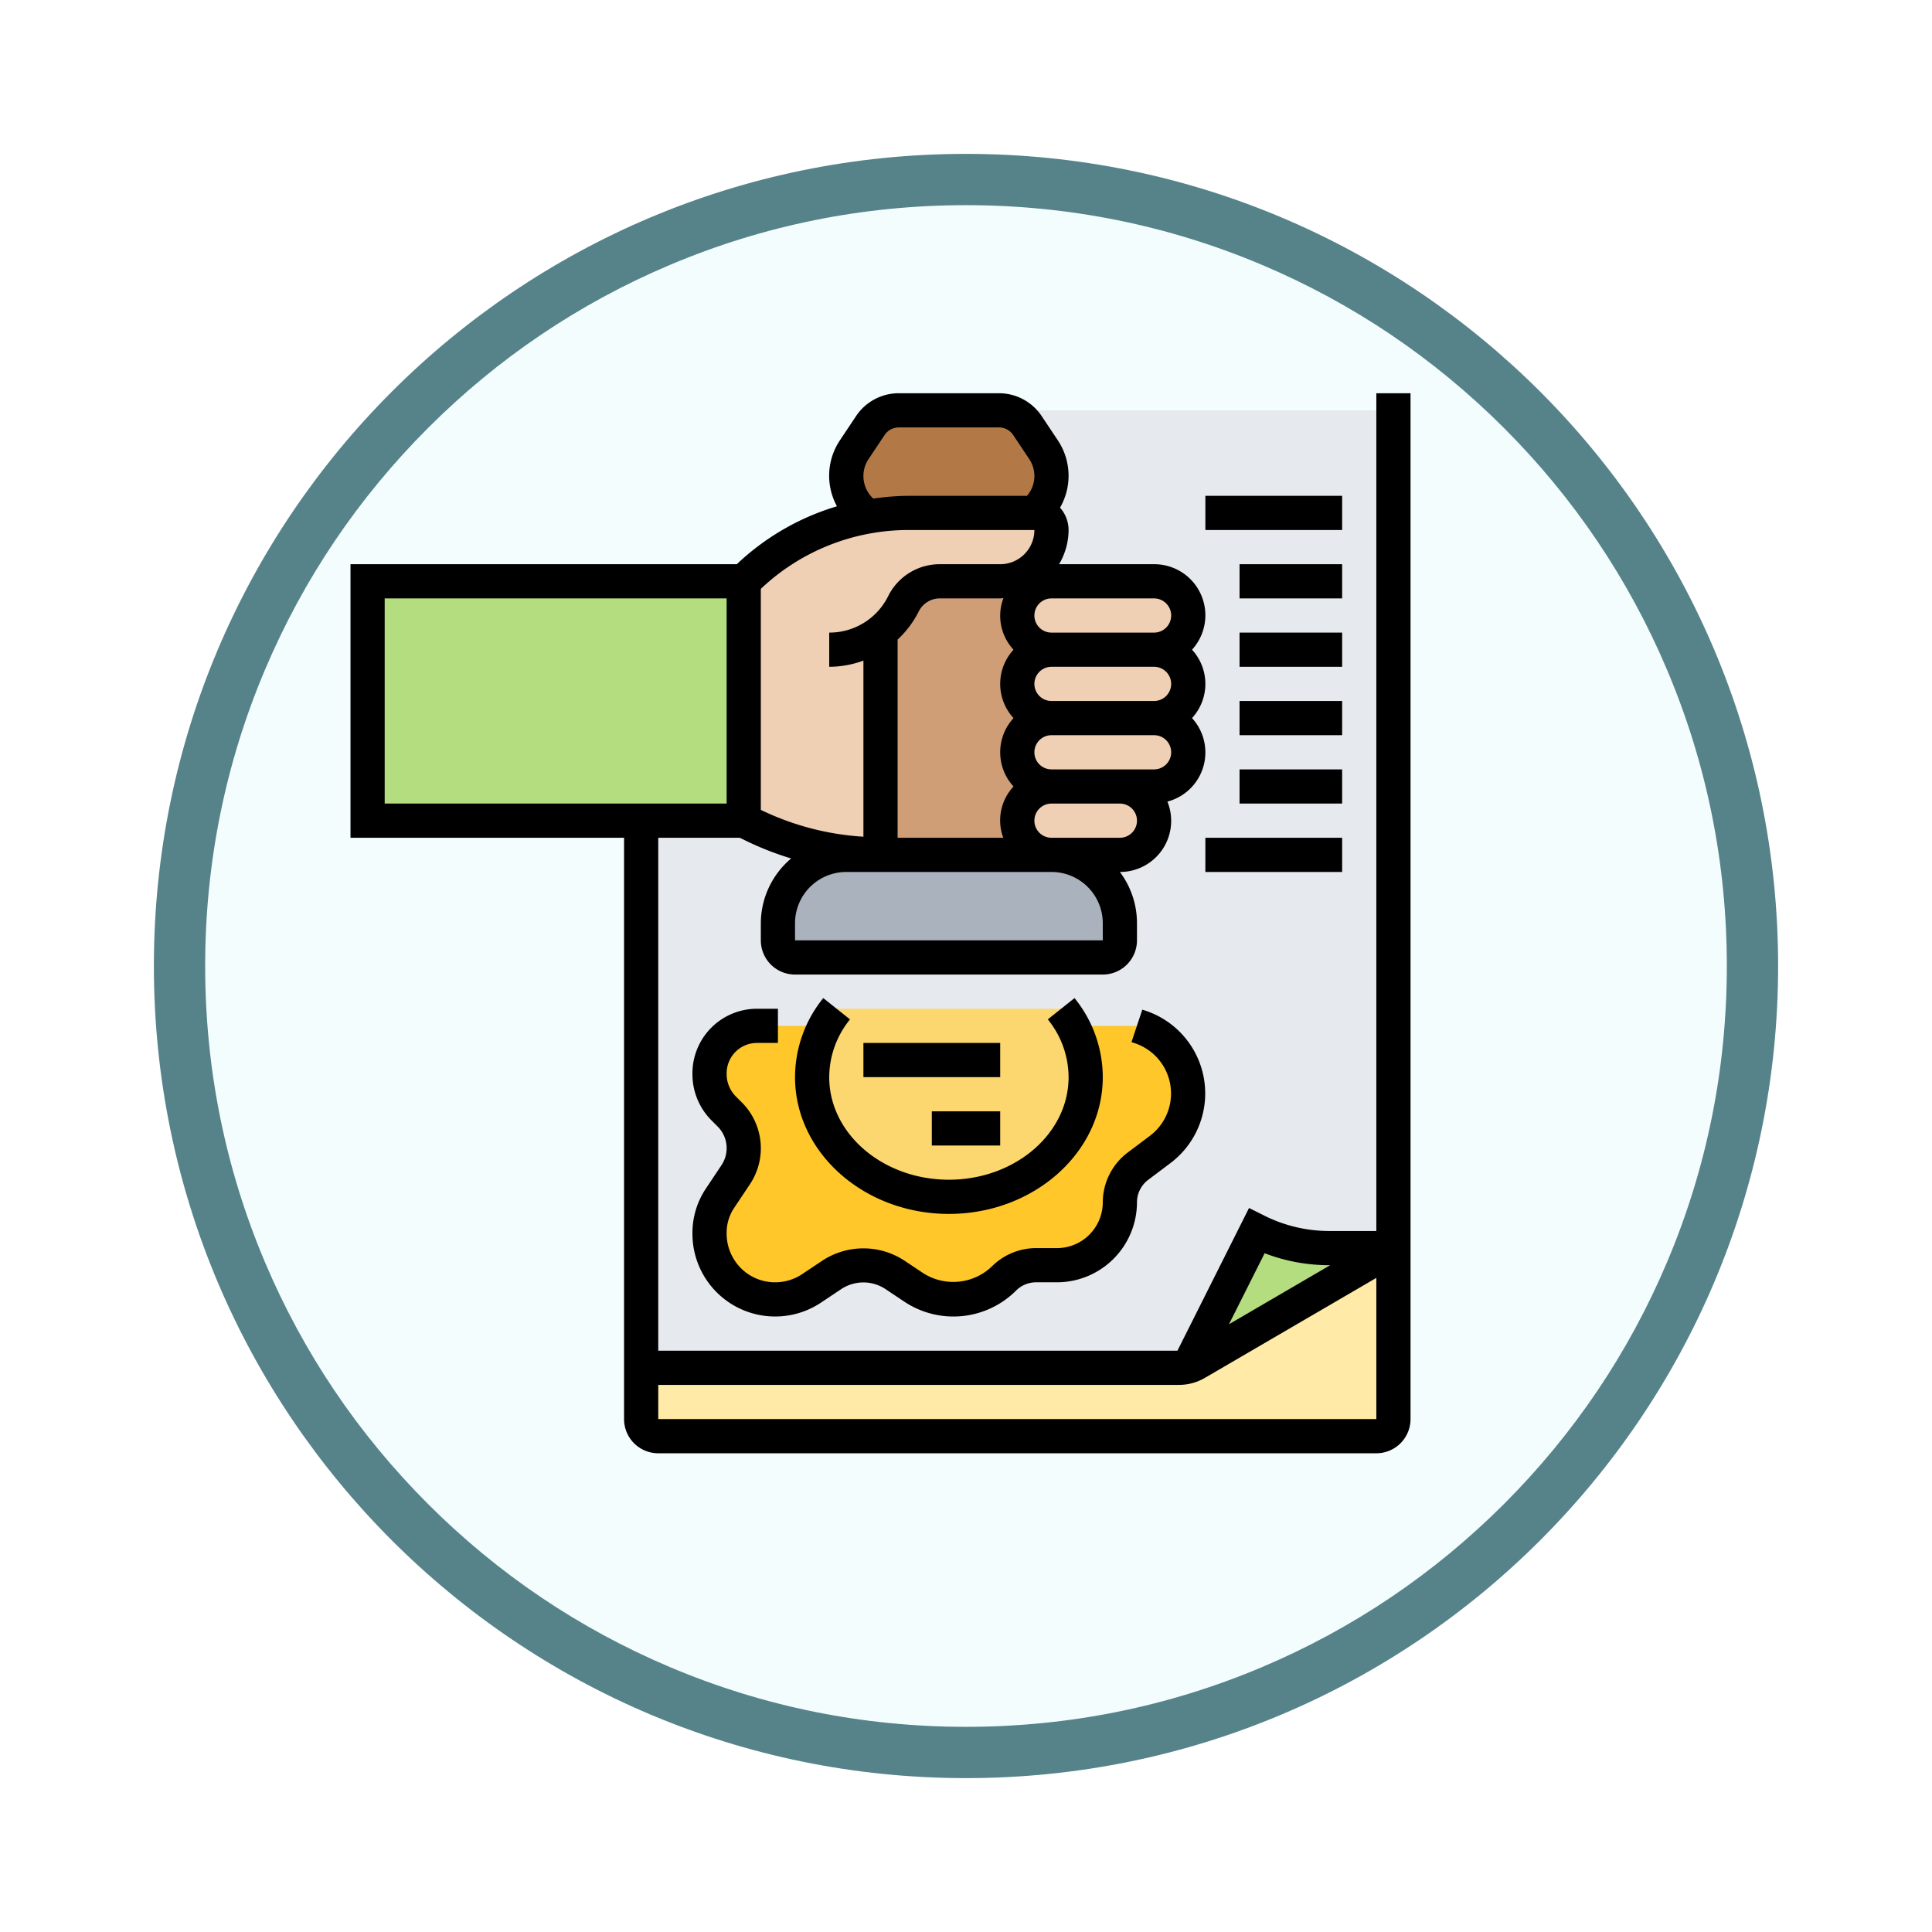 <svg xmlns="http://www.w3.org/2000/svg" xmlns:xlink="http://www.w3.org/1999/xlink" width="113" height="113" viewBox="0 0 113 113">
  <defs>
    <filter id="Path_982547" x="0" y="0" width="113" height="113" filterUnits="userSpaceOnUse">
      <feOffset dy="3" input="SourceAlpha"/>
      <feGaussianBlur stdDeviation="3" result="blur"/>
      <feFlood flood-opacity="0.161"/>
      <feComposite operator="in" in2="blur"/>
      <feComposite in="SourceGraphic"/>
    </filter>
  </defs>
  <g id="Group_1164469" data-name="Group 1164469" transform="translate(-276.5 -618)">
    <g id="Group_1164353" data-name="Group 1164353">
      <g id="Group_1164237" data-name="Group 1164237" transform="translate(4.5 -489)">
        <g id="Group_1163948" data-name="Group 1163948" transform="translate(0 -1371)">
          <g id="Group_1158168" data-name="Group 1158168" transform="translate(281 2484)">
            <g id="Group_1152576" data-name="Group 1152576" transform="translate(0)">
              <g id="Group_1148633" data-name="Group 1148633">
                <g id="Group_1148525" data-name="Group 1148525">
                  <g transform="matrix(1, 0, 0, 1, -9, -6)" filter="url(#Path_982547)">
                    <g id="Path_982547-2" data-name="Path 982547" transform="translate(9 6)" fill="#f4fdfe">
                      <path d="M 47.5 93.5 C 41.289 93.5 35.265 92.284 29.595 89.886 C 24.118 87.569 19.198 84.252 14.973 80.027 C 10.748 75.802 7.431 70.882 5.114 65.405 C 2.716 59.735 1.5 53.711 1.5 47.5 C 1.5 41.289 2.716 35.265 5.114 29.595 C 7.431 24.118 10.748 19.198 14.973 14.973 C 19.198 10.748 24.118 7.431 29.595 5.114 C 35.265 2.716 41.289 1.5 47.5 1.5 C 53.711 1.5 59.735 2.716 65.405 5.114 C 70.882 7.431 75.802 10.748 80.027 14.973 C 84.252 19.198 87.569 24.118 89.886 29.595 C 92.284 35.265 93.5 41.289 93.5 47.5 C 93.5 53.711 92.284 59.735 89.886 65.405 C 87.569 70.882 84.252 75.802 80.027 80.027 C 75.802 84.252 70.882 87.569 65.405 89.886 C 59.735 92.284 53.711 93.5 47.5 93.5 Z" stroke="none"/>
                      <path d="M 47.5 3 C 41.491 3 35.664 4.176 30.18 6.496 C 24.881 8.737 20.122 11.946 16.034 16.034 C 11.946 20.122 8.737 24.881 6.496 30.18 C 4.176 35.664 3 41.491 3 47.5 C 3 53.509 4.176 59.336 6.496 64.82 C 8.737 70.119 11.946 74.878 16.034 78.966 C 20.122 83.054 24.881 86.263 30.18 88.504 C 35.664 90.824 41.491 92 47.5 92 C 53.509 92 59.336 90.824 64.82 88.504 C 70.119 86.263 74.878 83.054 78.966 78.966 C 83.054 74.878 86.263 70.119 88.504 64.82 C 90.824 59.336 92 53.509 92 47.5 C 92 41.491 90.824 35.664 88.504 30.18 C 86.263 24.881 83.054 20.122 78.966 16.034 C 74.878 11.946 70.119 8.737 64.82 6.496 C 59.336 4.176 53.509 3 47.5 3 M 47.5 0 C 73.734 0 95 21.266 95 47.5 C 95 73.734 73.734 95 47.5 95 C 21.266 95 0 73.734 0 47.5 C 0 21.266 21.266 0 47.5 0 Z" stroke="none" fill="#56838a"/>
                    </g>
                  </g>
                </g>
              </g>
            </g>
          </g>
        </g>
      </g>
      <g id="contract_2861234" transform="translate(296 640)">
        <g id="Group_1164351" data-name="Group 1164351">
          <g id="Group_1164337" data-name="Group 1164337">
            <path id="Path_982565" data-name="Path 982565" d="M24,12V26H2V12Z" fill="#b4dd7f"/>
          </g>
          <g id="Group_1164338" data-name="Group 1164338">
            <path id="Path_982566" data-name="Path 982566" d="M62,51V61a1,1,0,0,1-1,1H19a1,1,0,0,1-1-1V58H49.46a2.1,2.1,0,0,0,.56-.08,1.791,1.791,0,0,0,.45-.19Z" fill="#ffeaa7"/>
          </g>
          <g id="Group_1164339" data-name="Group 1164339">
            <path id="Path_982567" data-name="Path 982567" d="M39,12a3,3,0,0,0,3-3,1,1,0,0,0-1-1l.18-.18A2.793,2.793,0,0,0,42,5.84a2.738,2.738,0,0,0-.47-1.54l-.94-1.41A1.981,1.981,0,0,0,38.93,2H62V51H58.24A9.474,9.474,0,0,1,54,50l-3.98,7.92a2.1,2.1,0,0,1-.56.08H18V26h6l.42.21A16.931,16.931,0,0,0,32,28H30a4,4,0,0,0-4,4v1a1,1,0,0,0,1,1H45a1,1,0,0,0,1-1V32a4,4,0,0,0-4-4h4a2.006,2.006,0,0,0,2-2,2.015,2.015,0,0,0-2-2h2a2.015,2.015,0,0,0,2-2,2.006,2.006,0,0,0-2-2,2.015,2.015,0,0,0,2-2,2.006,2.006,0,0,0-2-2,2.015,2.015,0,0,0,2-2,2.006,2.006,0,0,0-2-2H42a1.955,1.955,0,0,0-1.41.59,2.258,2.258,0,0,0-.25.29Z" fill="#e6e9ed"/>
          </g>
          <g id="Group_1164340" data-name="Group 1164340">
            <path id="Path_982568" data-name="Path 982568" d="M62,51,50.47,57.73a1.79,1.79,0,0,1-.45.19L54,50a9.474,9.474,0,0,0,4.24,1Z" fill="#b4dd7f"/>
          </g>
          <g id="Group_1164341" data-name="Group 1164341">
            <path id="Path_982569" data-name="Path 982569" d="M47.2,38.07a4.093,4.093,0,0,1,1.16,7.16l-1.3.98A2.629,2.629,0,0,0,46,48.32,3.687,3.687,0,0,1,42.32,52H41.1a2.64,2.64,0,0,0-1.87.77,4.184,4.184,0,0,1-5.28.53l-1.12-.75a3.319,3.319,0,0,0-3.66,0l-1.2.81A3.837,3.837,0,0,1,22,50.16V50.1a3.576,3.576,0,0,1,.61-2.01l.92-1.39A2.738,2.738,0,0,0,24,45.16a2.793,2.793,0,0,0-.82-1.98l-.35-.35A2.837,2.837,0,0,1,22,40.82v-.04A2.774,2.774,0,0,1,24.78,38h3.99A6.312,6.312,0,0,0,28,41c0,3.87,3.58,7,8,7s8-3.13,8-7a6.312,6.312,0,0,0-.77-3H47Z" fill="#ffc729"/>
          </g>
          <g id="Group_1164342" data-name="Group 1164342">
            <path id="Path_982570" data-name="Path 982570" d="M29.43,37H42.57a6.65,6.65,0,0,1,.66,1A6.312,6.312,0,0,1,44,41c0,3.87-3.58,7-8,7s-8-3.13-8-7a6.312,6.312,0,0,1,.77-3A6.65,6.65,0,0,1,29.43,37Z" fill="#fcd770"/>
          </g>
          <g id="Group_1164343" data-name="Group 1164343">
            <path id="Path_982571" data-name="Path 982571" d="M41.53,4.3A2.738,2.738,0,0,1,42,5.84a2.793,2.793,0,0,1-.82,1.98L41,8H33.66a13.183,13.183,0,0,0-2.44.22l-.4-.4A2.793,2.793,0,0,1,30,5.84a2.738,2.738,0,0,1,.47-1.54l.94-1.41A1.981,1.981,0,0,1,33.07,2h5.86a1.981,1.981,0,0,1,1.66.89Z" fill="#b27946"/>
          </g>
          <g id="Group_1164344" data-name="Group 1164344">
            <path id="Path_982572" data-name="Path 982572" d="M40,14a2.006,2.006,0,0,0,2,2,2.015,2.015,0,0,0-2,2,2.006,2.006,0,0,0,2,2,2.015,2.015,0,0,0-2,2,2.006,2.006,0,0,0,2,2,2.015,2.015,0,0,0-2,2,2.006,2.006,0,0,0,2,2H32V14.96a4.887,4.887,0,0,0,1.34-1.64A2.389,2.389,0,0,1,35.47,12H39l1.34.88A1.974,1.974,0,0,0,40,14Z" fill="#cf9e76"/>
          </g>
          <g id="Group_1164345" data-name="Group 1164345">
            <path id="Path_982573" data-name="Path 982573" d="M46,32v1a1,1,0,0,1-1,1H27a1,1,0,0,1-1-1V32a4,4,0,0,1,4-4H42A4,4,0,0,1,46,32Z" fill="#aab2bd"/>
          </g>
          <g id="Group_1164346" data-name="Group 1164346">
            <path id="Path_982574" data-name="Path 982574" d="M48,16a2.006,2.006,0,0,1,2,2,2.015,2.015,0,0,1-2,2H42a2.006,2.006,0,0,1-2-2,2.015,2.015,0,0,1,2-2Z" fill="#f0d0b4"/>
          </g>
          <g id="Group_1164347" data-name="Group 1164347">
            <path id="Path_982575" data-name="Path 982575" d="M47.41,24.59A1.955,1.955,0,0,1,48,26a2.006,2.006,0,0,1-2,2H42a2.006,2.006,0,0,1-2-2,2.015,2.015,0,0,1,2-2h4A1.955,1.955,0,0,1,47.41,24.59Z" fill="#f0d0b4"/>
          </g>
          <g id="Group_1164348" data-name="Group 1164348">
            <path id="Path_982576" data-name="Path 982576" d="M48,20a2.006,2.006,0,0,1,2,2,2.015,2.015,0,0,1-2,2H42a2.006,2.006,0,0,1-2-2,2.015,2.015,0,0,1,2-2Z" fill="#f0d0b4"/>
          </g>
          <g id="Group_1164349" data-name="Group 1164349">
            <path id="Path_982577" data-name="Path 982577" d="M42,12h6a2.006,2.006,0,0,1,2,2,2.015,2.015,0,0,1-2,2H42a2.006,2.006,0,0,1-2-2,1.974,1.974,0,0,1,.34-1.12,2.258,2.258,0,0,1,.25-.29A1.955,1.955,0,0,1,42,12Z" fill="#f0d0b4"/>
          </g>
          <g id="Group_1164350" data-name="Group 1164350">
            <path id="Path_982578" data-name="Path 982578" d="M32,14.96V28a16.931,16.931,0,0,1-7.58-1.79L24,26V12a13.622,13.622,0,0,1,7.22-3.78A13.183,13.183,0,0,1,33.66,8H41a1,1,0,0,1,1,1,3,3,0,0,1-3,3H35.47a2.389,2.389,0,0,0-2.13,1.32A4.887,4.887,0,0,1,32,14.96Z" fill="#f0d0b4"/>
          </g>
        </g>
        <g id="Group_1164352" data-name="Group 1164352">
          <path id="Path_982579" data-name="Path 982579" d="M61,1V50H58.236a8.508,8.508,0,0,1-3.789-.9l-.893-.446L49.367,57H19V27h4.764l.211.1a17.814,17.814,0,0,0,2.8,1.11A4.97,4.97,0,0,0,25,32v1a2,2,0,0,0,2,2H45a2,2,0,0,0,2-2V32a4.98,4.98,0,0,0-1-3h0a2.99,2.99,0,0,0,2.78-4.116A2.973,2.973,0,0,0,50.22,20a2.954,2.954,0,0,0,0-4A2.987,2.987,0,0,0,48,11H42.444A3.959,3.959,0,0,0,43,9a1.983,1.983,0,0,0-.5-1.308,3.733,3.733,0,0,0-.137-3.949l-.938-1.407A3,3,0,0,0,38.93,1H33.07a3,3,0,0,0-2.5,1.336l-.938,1.407a3.727,3.727,0,0,0-.18,3.869A14.543,14.543,0,0,0,23.594,11H1V27H17V61a2,2,0,0,0,2,2H61a2,2,0,0,0,2-2V1ZM33.657,9H41a2,2,0,0,1-2,2H35.472a3.361,3.361,0,0,0-3.025,1.87A3.832,3.832,0,0,1,29,15v2a5.863,5.863,0,0,0,2-.362v10.3a16,16,0,0,1-6-1.569V12.441A12.561,12.561,0,0,1,33.657,9ZM49,18a1,1,0,0,1-1,1H42a1,1,0,0,1,0-2h6A1,1,0,0,1,49,18Zm-9.22-2a2.954,2.954,0,0,0,0,4,2.954,2.954,0,0,0,0,4,2.908,2.908,0,0,0-.6,3H33V15.408a5.843,5.843,0,0,0,1.236-1.644A1.373,1.373,0,0,1,35.472,13H39c.065,0,.126-.016.19-.019A2.913,2.913,0,0,0,39.78,16ZM45,33H27V32a3,3,0,0,1,3-3H42a3,3,0,0,1,3,3Zm1-6H42a1,1,0,0,1,0-2h4a1,1,0,0,1,0,2Zm2-4H42a1,1,0,0,1,0-2h6a1,1,0,0,1,0,2Zm1-9a1,1,0,0,1-1,1H42a1,1,0,0,1,0-2h6A1,1,0,0,1,49,14ZM31.524,7.11A1.791,1.791,0,0,1,31.3,4.852l.938-1.407A1,1,0,0,1,33.07,3h5.859a1,1,0,0,1,.832.445L40.7,4.852a1.788,1.788,0,0,1,.3.993A1.765,1.765,0,0,1,40.566,7h-6.91a14.81,14.81,0,0,0-2.081.162ZM3,13H23V25H3ZM54.467,51.3a10.544,10.544,0,0,0,3.769.7H58.3l-5.92,3.454ZM19,61V59H49.459a3,3,0,0,0,1.512-.409L61,52.741V61Z"/>
          <path id="Path_982580" data-name="Path 982580" d="M28.652,36.376A7.369,7.369,0,0,0,27,41c0,4.411,4.038,8,9,8s9-3.589,9-8a7.369,7.369,0,0,0-1.652-4.624l-1.564,1.246A5.388,5.388,0,0,1,43,41c0,3.309-3.14,6-7,6s-7-2.691-7-6a5.383,5.383,0,0,1,1.216-3.377Z"/>
          <path id="Path_982581" data-name="Path 982581" d="M21.777,47.531A4.667,4.667,0,0,0,21,50.162,4.838,4.838,0,0,0,25.837,55h0a4.82,4.82,0,0,0,2.683-.813l1.2-.8a2.34,2.34,0,0,1,2.555,0l1.114.743a5.183,5.183,0,0,0,6.542-.648A1.655,1.655,0,0,1,41.095,53h1.227A4.684,4.684,0,0,0,47,48.322a1.653,1.653,0,0,1,.658-1.316l1.3-.978a5.1,5.1,0,0,0-1.446-8.91l-.2-.066-.633,1.9.2.066a3.1,3.1,0,0,1,.879,5.414l-1.3.978A3.663,3.663,0,0,0,45,48.322,2.681,2.681,0,0,1,42.322,51H41.095a3.673,3.673,0,0,0-2.577,1.067,3.266,3.266,0,0,1-4.018.4l-1.114-.743a4.372,4.372,0,0,0-4.773,0l-1.2.8A2.828,2.828,0,0,1,25.838,53h0a2.818,2.818,0,0,1-2.006-.831A2.862,2.862,0,0,1,23,50.1a2.61,2.61,0,0,1,.441-1.455l.923-1.384a3.789,3.789,0,0,0-.474-4.781l-.354-.354A1.856,1.856,0,0,1,23,40.775,1.775,1.775,0,0,1,24.776,39H26V37H24.776A3.777,3.777,0,0,0,21,40.82a3.811,3.811,0,0,0,1.122,2.716l.354.354a1.789,1.789,0,0,1,.224,2.257Z"/>
          <path id="Path_982582" data-name="Path 982582" d="M31,39h8v2H31Z"/>
          <path id="Path_982583" data-name="Path 982583" d="M35,43h4v2H35Z"/>
          <path id="Path_982584" data-name="Path 982584" d="M51,27h8v2H51Z"/>
          <path id="Path_982585" data-name="Path 982585" d="M53,23h6v2H53Z"/>
          <path id="Path_982586" data-name="Path 982586" d="M53,19h6v2H53Z"/>
          <path id="Path_982587" data-name="Path 982587" d="M53,15h6v2H53Z"/>
          <path id="Path_982588" data-name="Path 982588" d="M53,11h6v2H53Z"/>
          <path id="Path_982589" data-name="Path 982589" d="M51,7h8V9H51Z"/>
        </g>
      </g>
    </g>
  </g>
</svg>
